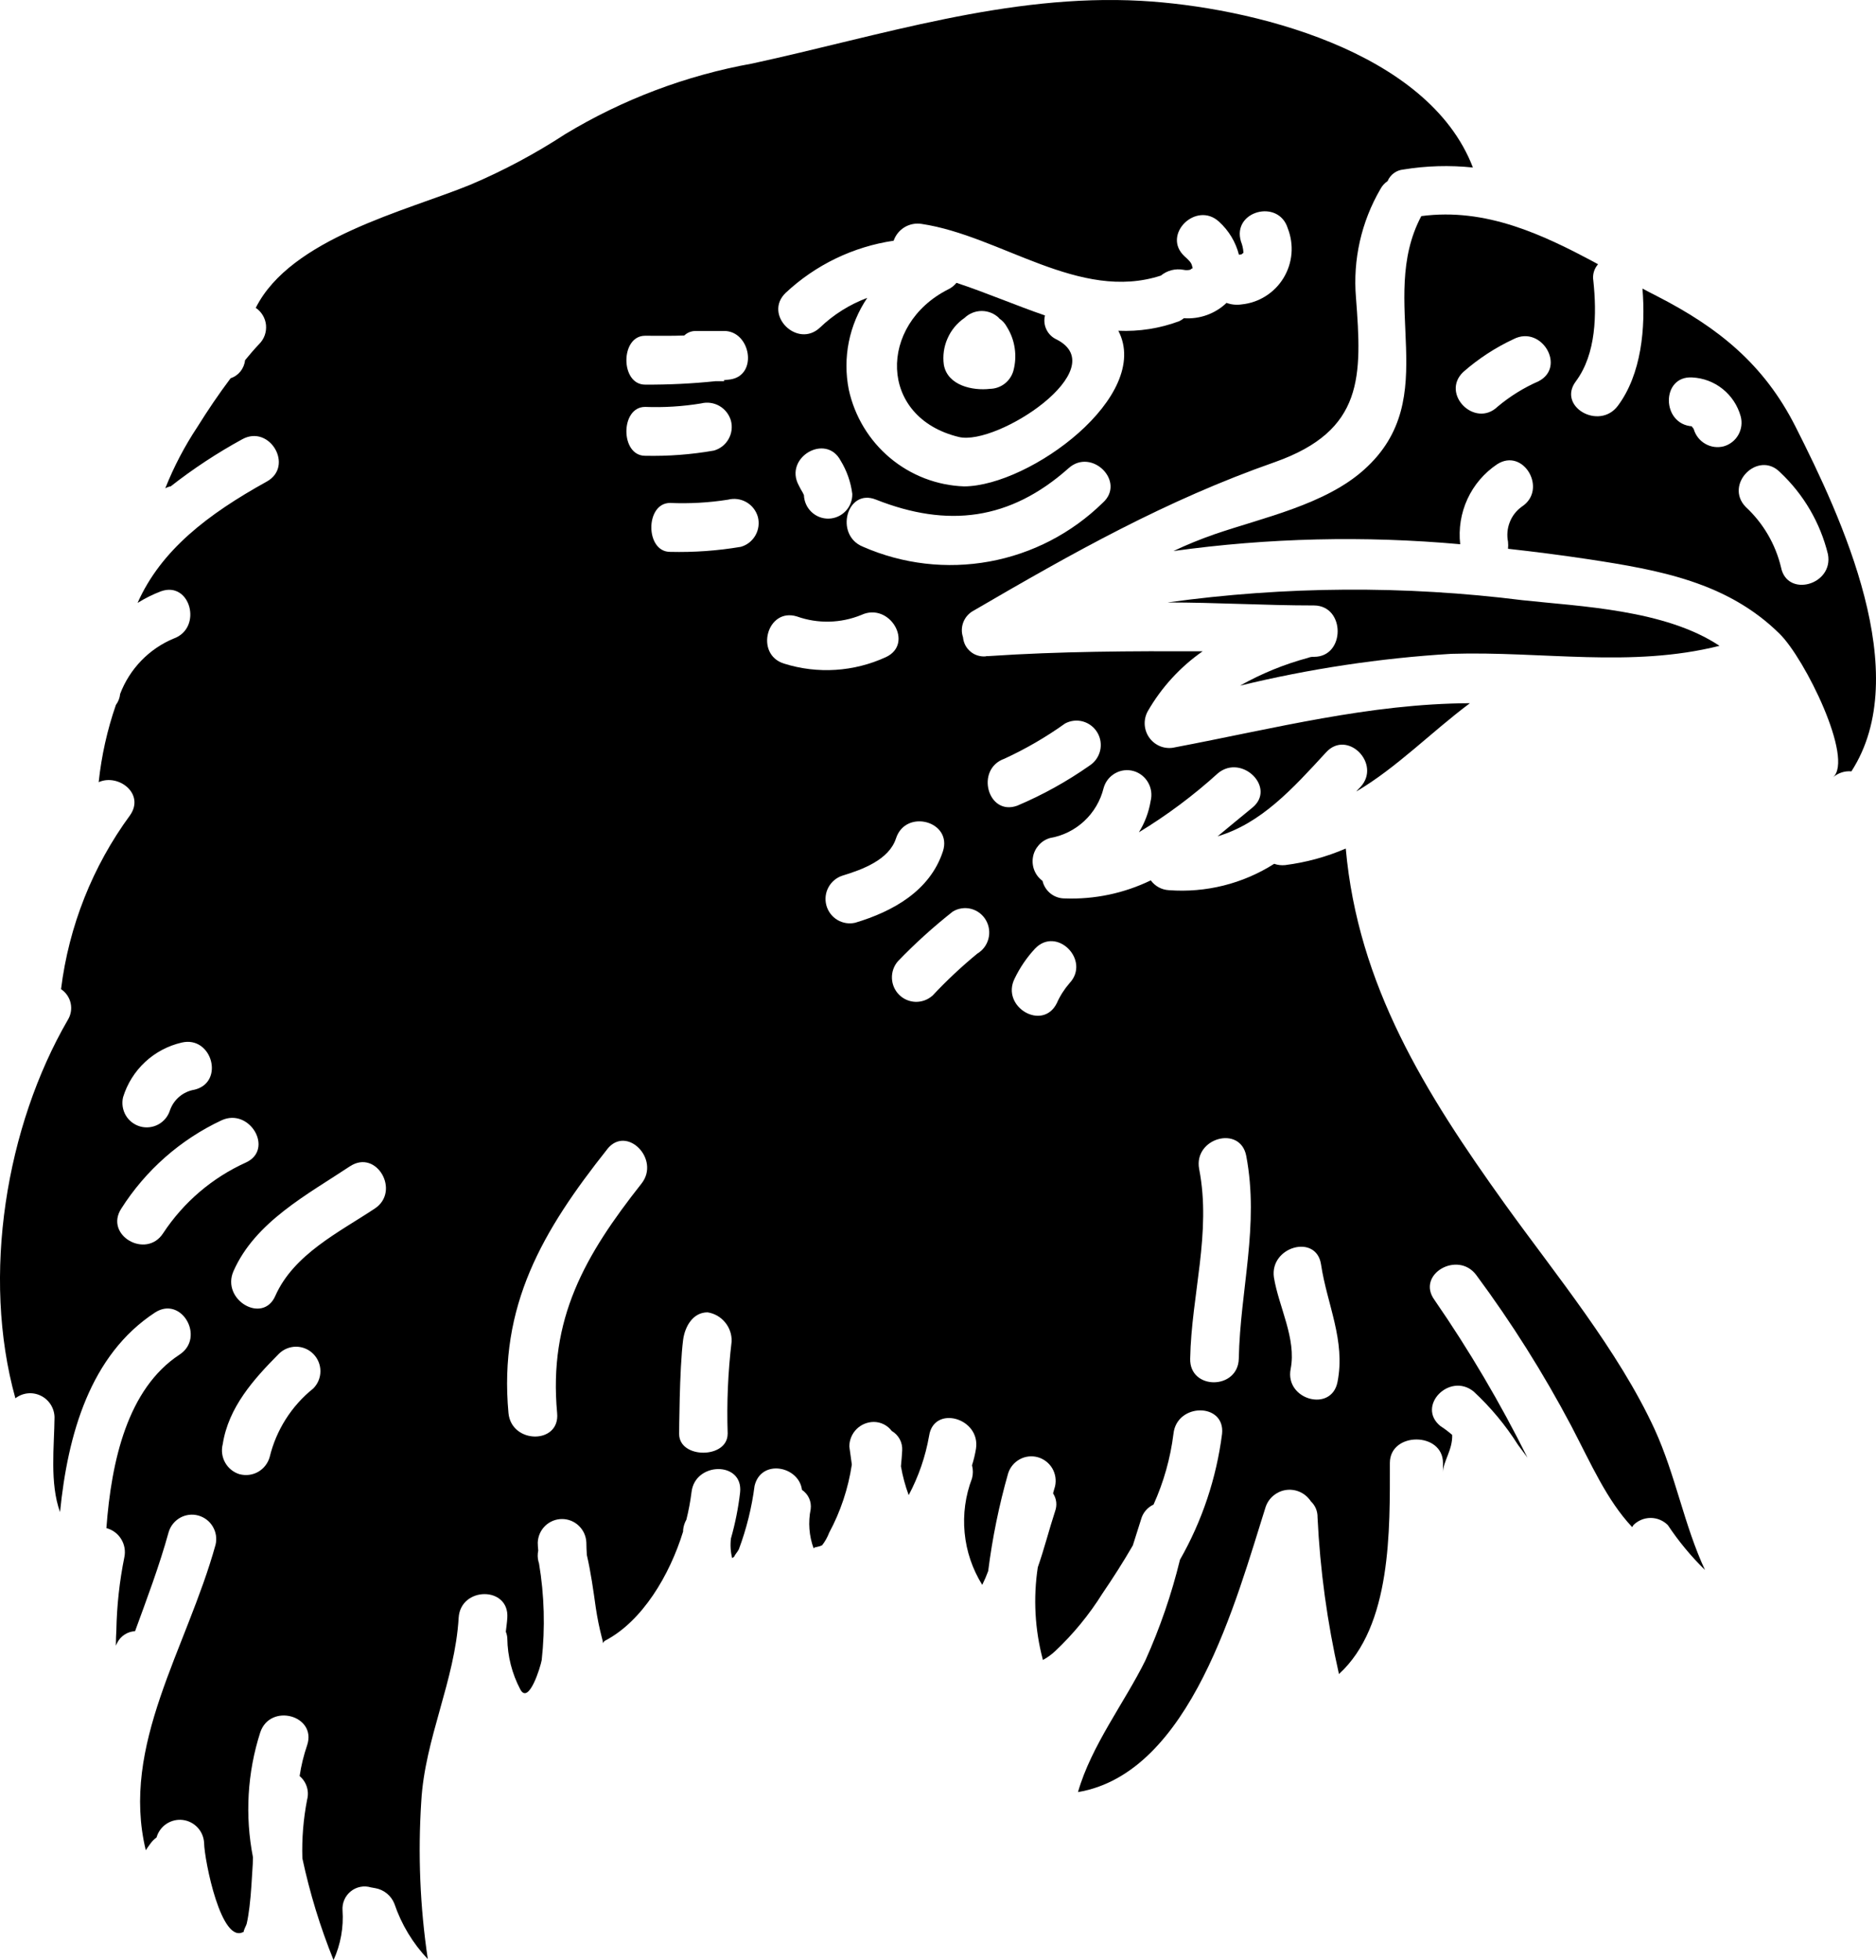 <svg width="45" height="47" viewBox="0 0 45 47" fill="none" xmlns="http://www.w3.org/2000/svg">
<path d="M31.521 14.518C30.349 14.518 29.176 14.446 28.004 14.446C30.829 14.055 33.692 14.037 36.521 14.392C37.891 14.542 39.936 14.614 41.246 15.486C39.123 16.02 36.999 15.61 34.811 15.678C33.103 15.781 31.408 16.037 29.745 16.441C30.259 16.151 30.808 15.927 31.377 15.774C31.423 15.755 31.472 15.747 31.521 15.75C32.275 15.75 32.275 14.524 31.521 14.518Z" fill="black"/>
<path d="M43.967 18.641C44.481 18.203 43.291 15.786 42.686 15.196C41.43 13.957 39.797 13.669 38.111 13.411C37.471 13.315 36.825 13.231 36.173 13.159C36.179 13.103 36.179 13.046 36.173 12.99C36.142 12.833 36.156 12.67 36.215 12.521C36.273 12.371 36.374 12.242 36.504 12.149C37.131 11.74 36.545 10.724 35.911 11.133C35.602 11.34 35.356 11.628 35.2 11.966C35.044 12.305 34.984 12.68 35.026 13.05C32.735 12.843 30.427 12.897 28.148 13.213C28.47 13.061 28.799 12.927 29.135 12.81C30.289 12.413 31.791 12.101 32.724 11.259C34.649 9.534 33.017 7.208 34.093 5.182C35.636 4.978 37 5.615 38.333 6.336C38.286 6.389 38.251 6.453 38.231 6.522C38.212 6.59 38.208 6.663 38.22 6.733C38.303 7.522 38.292 8.482 37.801 9.143C37.347 9.745 38.357 10.328 38.806 9.733C39.374 8.975 39.476 7.857 39.398 6.919C39.512 6.98 39.625 7.04 39.745 7.1C41.211 7.851 42.311 8.729 43.07 10.232C44.177 12.419 45.923 16.158 44.41 18.496C44.33 18.489 44.25 18.498 44.174 18.523C44.097 18.549 44.027 18.588 43.967 18.641ZM36.312 8.129C35.871 8.334 35.462 8.601 35.097 8.922C34.553 9.445 35.379 10.274 35.923 9.752C36.219 9.503 36.55 9.298 36.904 9.143C37.573 8.801 36.981 7.792 36.312 8.129ZM41.754 9.982C41.682 9.724 41.531 9.495 41.323 9.328C41.115 9.161 40.859 9.064 40.593 9.051C39.842 9.004 39.847 10.176 40.593 10.223C40.556 10.22 40.612 10.248 40.629 10.293C40.673 10.441 40.772 10.567 40.906 10.643C41.039 10.72 41.197 10.741 41.346 10.703C41.495 10.661 41.622 10.562 41.698 10.427C41.775 10.291 41.795 10.132 41.754 9.982ZM43.847 13.288C43.663 12.536 43.264 11.854 42.701 11.326C42.175 10.787 41.35 11.614 41.875 12.156C42.293 12.543 42.588 13.046 42.721 13.601C42.865 14.341 43.989 14.026 43.847 13.288H43.847Z" fill="black"/>
<path d="M23.003 10.479C21.059 10.01 21.071 7.781 22.746 6.938C22.822 6.901 22.889 6.848 22.943 6.782C23.655 7.017 24.36 7.322 25.066 7.564C25.038 7.678 25.05 7.798 25.102 7.904C25.153 8.009 25.24 8.093 25.347 8.141C26.724 8.85 23.925 10.695 23.003 10.479ZM24.153 7.84C24.109 7.757 24.045 7.687 23.967 7.635C23.967 7.631 23.965 7.627 23.962 7.624C23.851 7.517 23.703 7.457 23.549 7.457C23.395 7.457 23.247 7.517 23.136 7.624C22.957 7.746 22.816 7.916 22.729 8.115C22.641 8.313 22.61 8.532 22.64 8.747C22.729 9.246 23.333 9.373 23.746 9.324C23.873 9.322 23.997 9.279 24.098 9.201C24.199 9.123 24.273 9.015 24.308 8.892C24.356 8.715 24.367 8.531 24.34 8.35C24.314 8.169 24.25 7.995 24.153 7.84Z" fill="black"/>
<path d="M33.662 4.065C33.58 4.073 33.502 4.102 33.436 4.151C33.369 4.2 33.317 4.266 33.285 4.342C33.213 4.391 33.153 4.457 33.112 4.534C32.654 5.32 32.449 6.229 32.526 7.136C32.669 9.018 32.723 10.322 30.582 11.08C27.974 11.993 25.743 13.25 23.351 14.644C23.241 14.703 23.155 14.8 23.109 14.916C23.063 15.033 23.059 15.162 23.1 15.281C23.106 15.348 23.125 15.412 23.155 15.471C23.186 15.53 23.229 15.583 23.28 15.625C23.331 15.668 23.39 15.7 23.454 15.719C23.517 15.738 23.584 15.745 23.65 15.738C23.659 15.733 23.67 15.73 23.68 15.732H23.716C25.426 15.617 27.137 15.611 28.848 15.617C28.309 15.993 27.86 16.484 27.532 17.054C27.476 17.155 27.451 17.27 27.459 17.386C27.468 17.501 27.509 17.611 27.579 17.703C27.649 17.795 27.744 17.864 27.852 17.903C27.961 17.941 28.078 17.947 28.19 17.919C30.564 17.469 32.849 16.873 35.259 16.862C34.332 17.553 33.507 18.406 32.533 18.979C32.563 18.943 32.599 18.907 32.635 18.87C33.143 18.317 32.318 17.482 31.809 18.04C31.002 18.918 30.254 19.742 29.207 20.054C29.476 19.831 29.751 19.603 30.038 19.369C30.624 18.894 29.793 18.07 29.219 18.538C28.632 19.071 27.996 19.546 27.319 19.957C27.461 19.729 27.556 19.475 27.6 19.21C27.638 19.06 27.618 18.901 27.542 18.767C27.466 18.632 27.341 18.532 27.193 18.489C27.119 18.468 27.041 18.462 26.965 18.471C26.889 18.48 26.815 18.505 26.748 18.543C26.681 18.581 26.622 18.632 26.574 18.693C26.527 18.754 26.492 18.824 26.472 18.898C26.397 19.202 26.235 19.477 26.007 19.689C25.778 19.902 25.493 20.043 25.186 20.095C25.082 20.125 24.989 20.184 24.917 20.265C24.845 20.346 24.796 20.445 24.778 20.552C24.759 20.659 24.771 20.77 24.811 20.87C24.852 20.971 24.919 21.058 25.007 21.122C25.035 21.242 25.103 21.349 25.2 21.426C25.296 21.502 25.416 21.544 25.539 21.543C26.252 21.57 26.961 21.421 27.604 21.11C27.654 21.179 27.719 21.235 27.793 21.276C27.867 21.317 27.95 21.34 28.034 21.345C28.923 21.413 29.811 21.192 30.564 20.713C30.649 20.743 30.738 20.753 30.827 20.744C31.328 20.68 31.817 20.547 32.281 20.347C32.574 23.623 34.181 26.2 36.097 28.87C37.311 30.559 38.818 32.38 39.69 34.273C40.193 35.373 40.396 36.57 40.898 37.646C40.564 37.319 40.266 36.959 40.007 36.57C39.897 36.46 39.749 36.398 39.594 36.398C39.439 36.398 39.29 36.46 39.181 36.57C39.172 36.587 39.162 36.603 39.151 36.618C38.541 35.969 38.17 35.109 37.686 34.183C37.02 32.925 36.261 31.72 35.414 30.577C34.971 29.976 33.961 30.559 34.41 31.172C35.242 32.377 35.987 33.641 36.64 34.953C36.557 34.845 36.484 34.736 36.413 34.646C36.115 34.175 35.757 33.745 35.348 33.366C34.77 32.897 33.967 33.721 34.553 34.196C34.652 34.259 34.745 34.33 34.834 34.407C34.846 34.767 34.613 35.05 34.613 35.302V35.08C34.613 34.329 33.339 34.329 33.339 35.08C33.339 36.673 33.386 38.987 32.118 40.141C31.837 38.906 31.665 37.649 31.604 36.384C31.606 36.312 31.592 36.241 31.565 36.174C31.537 36.108 31.495 36.048 31.443 35.999C31.437 35.987 31.425 35.975 31.419 35.963C31.417 35.963 31.416 35.963 31.415 35.962C31.413 35.961 31.413 35.959 31.413 35.958C31.346 35.871 31.257 35.804 31.155 35.764C31.053 35.724 30.943 35.712 30.835 35.73C30.727 35.748 30.626 35.795 30.543 35.865C30.459 35.936 30.396 36.028 30.36 36.132C29.655 38.356 28.566 42.515 25.858 42.972C26.175 41.86 26.982 40.813 27.473 39.817C27.823 39.039 28.102 38.23 28.304 37.401C28.835 36.471 29.178 35.445 29.314 34.381C29.392 33.63 28.226 33.634 28.148 34.381C28.075 34.968 27.913 35.54 27.67 36.078C27.597 36.111 27.532 36.161 27.481 36.222C27.429 36.283 27.392 36.355 27.371 36.433C27.305 36.643 27.239 36.848 27.173 37.058C26.94 37.461 26.689 37.851 26.443 38.212C26.125 38.72 25.744 39.184 25.308 39.594C25.219 39.677 25.121 39.748 25.014 39.805V39.793C24.823 39.072 24.782 38.318 24.894 37.581C25.05 37.136 25.164 36.679 25.308 36.24C25.334 36.169 25.344 36.093 25.336 36.018C25.327 35.943 25.301 35.871 25.26 35.808C25.277 35.753 25.289 35.694 25.308 35.639C25.341 35.492 25.317 35.337 25.24 35.207C25.163 35.078 25.039 34.983 24.894 34.942C24.749 34.902 24.594 34.919 24.462 34.991C24.329 35.063 24.229 35.183 24.183 35.327C23.964 36.095 23.804 36.878 23.704 37.671C23.663 37.784 23.615 37.895 23.561 38.003C23.326 37.626 23.181 37.198 23.139 36.755C23.096 36.312 23.157 35.864 23.316 35.449C23.343 35.346 23.343 35.239 23.316 35.136C23.357 35.006 23.389 34.874 23.411 34.739C23.525 34 22.401 33.682 22.287 34.427C22.2 34.925 22.034 35.406 21.797 35.851C21.714 35.627 21.652 35.396 21.611 35.16C21.623 35.028 21.635 34.901 21.641 34.782C21.647 34.688 21.627 34.594 21.583 34.511C21.538 34.428 21.471 34.359 21.39 34.312C21.34 34.245 21.275 34.191 21.2 34.153C21.125 34.116 21.043 34.096 20.959 34.096C20.804 34.097 20.655 34.159 20.545 34.269C20.435 34.38 20.374 34.529 20.373 34.685C20.391 34.824 20.415 34.976 20.433 35.118C20.347 35.691 20.163 36.244 19.889 36.753C19.848 36.861 19.791 36.962 19.721 37.053C19.613 37.107 19.518 37.09 19.518 37.132C19.407 36.83 19.382 36.503 19.446 36.188C19.458 36.099 19.445 36.008 19.408 35.926C19.371 35.844 19.311 35.775 19.237 35.725C19.165 35.154 18.256 34.974 18.1 35.629C18.033 36.149 17.906 36.659 17.723 37.15C17.694 37.21 17.604 37.312 17.622 37.312C17.606 37.333 17.586 37.35 17.562 37.36C17.524 37.207 17.514 37.048 17.533 36.891C17.636 36.529 17.71 36.159 17.753 35.785C17.832 35.034 16.665 35.046 16.587 35.785C16.559 36.006 16.518 36.225 16.464 36.44C16.421 36.516 16.394 36.6 16.386 36.687V36.723C16.063 37.775 15.405 38.875 14.52 39.338C14.507 39.345 14.495 39.354 14.486 39.365C14.476 39.377 14.47 39.39 14.466 39.404C14.46 39.357 14.45 39.311 14.436 39.266C14.376 39.031 14.328 38.797 14.292 38.556C14.232 38.13 14.173 37.703 14.077 37.288C14.071 37.186 14.065 37.084 14.065 36.988C14.059 36.836 13.995 36.693 13.886 36.588C13.778 36.483 13.633 36.424 13.482 36.424C13.331 36.424 13.186 36.483 13.077 36.588C12.969 36.693 12.905 36.836 12.899 36.988C12.899 37.054 12.905 37.12 12.911 37.18C12.892 37.267 12.894 37.358 12.916 37.444C12.923 37.456 12.923 37.475 12.929 37.486C13.058 38.252 13.079 39.033 12.994 39.806C12.964 39.974 12.684 40.888 12.48 40.509C12.282 40.133 12.175 39.715 12.169 39.289C12.167 39.233 12.155 39.178 12.133 39.127C12.145 39.013 12.163 38.904 12.169 38.79C12.217 38.033 11.05 38.039 11.002 38.79C10.913 40.305 10.19 41.687 10.105 43.196C10.023 44.458 10.075 45.726 10.262 46.977C9.902 46.598 9.628 46.144 9.46 45.648C9.422 45.552 9.359 45.467 9.278 45.401C9.197 45.336 9.101 45.292 8.999 45.275C8.975 45.269 8.951 45.269 8.933 45.263C8.922 45.263 8.909 45.257 8.898 45.257C8.816 45.232 8.729 45.228 8.645 45.244C8.56 45.261 8.481 45.297 8.415 45.351C8.348 45.405 8.294 45.474 8.26 45.553C8.225 45.632 8.21 45.718 8.216 45.804C8.245 46.214 8.171 46.626 8.001 47C7.681 46.21 7.431 45.393 7.253 44.56C7.238 44.088 7.277 43.616 7.367 43.153C7.394 43.051 7.391 42.944 7.359 42.844C7.327 42.744 7.268 42.655 7.187 42.588C7.224 42.337 7.285 42.089 7.367 41.849C7.606 41.133 6.481 40.827 6.242 41.542C5.932 42.509 5.873 43.539 6.068 44.536C6.068 44.59 6.063 44.644 6.063 44.698C6.039 45.04 6.027 45.383 5.985 45.719C5.967 45.858 5.949 45.99 5.919 46.122C5.907 46.176 5.824 46.315 5.854 46.315C5.309 46.663 4.904 44.602 4.896 44.198C4.891 44.059 4.836 43.926 4.742 43.824C4.648 43.722 4.521 43.657 4.384 43.64C4.247 43.623 4.108 43.657 3.993 43.733C3.877 43.81 3.793 43.926 3.755 44.059C3.7 44.1 3.651 44.148 3.611 44.203C3.57 44.258 3.533 44.312 3.497 44.366C2.887 41.842 4.478 39.539 5.171 37.039C5.206 36.891 5.182 36.736 5.104 36.605C5.027 36.475 4.902 36.38 4.756 36.34C4.611 36.3 4.455 36.319 4.323 36.392C4.191 36.466 4.092 36.587 4.047 36.733C3.82 37.556 3.521 38.343 3.24 39.113C3.15 39.118 3.063 39.146 2.987 39.196C2.912 39.245 2.85 39.314 2.81 39.395C2.801 39.418 2.79 39.44 2.779 39.461C2.779 39.317 2.786 39.191 2.791 39.094C2.802 38.505 2.866 37.917 2.983 37.339C3.014 37.19 2.987 37.034 2.906 36.904C2.826 36.774 2.699 36.68 2.552 36.642C2.672 35.025 3.061 33.3 4.305 32.483C4.933 32.074 4.353 31.059 3.718 31.473C2.164 32.489 1.625 34.394 1.44 36.258C1.189 35.56 1.302 34.683 1.308 33.98C1.305 33.871 1.272 33.766 1.214 33.676C1.155 33.585 1.073 33.512 0.976 33.466C0.879 33.419 0.771 33.4 0.664 33.411C0.557 33.422 0.455 33.463 0.369 33.529C-0.45 30.584 0.148 27.007 1.625 24.459C1.7 24.339 1.725 24.194 1.695 24.056C1.665 23.918 1.582 23.797 1.464 23.719C1.651 22.209 2.221 20.773 3.12 19.548C3.48 19.031 2.839 18.544 2.367 18.755C2.434 18.124 2.572 17.503 2.78 16.903C2.838 16.826 2.873 16.735 2.882 16.639C2.995 16.341 3.168 16.07 3.389 15.841C3.61 15.613 3.875 15.432 4.168 15.311C4.867 15.058 4.568 13.922 3.857 14.18C3.663 14.254 3.477 14.347 3.3 14.457C3.863 13.189 4.987 12.329 6.398 11.548C7.061 11.181 6.47 10.171 5.812 10.532C5.21 10.861 4.635 11.239 4.095 11.662C4.049 11.67 4.004 11.686 3.964 11.71C4.169 11.194 4.428 10.7 4.735 10.237C4.986 9.835 5.25 9.444 5.531 9.071C5.624 9.04 5.706 8.983 5.768 8.906C5.829 8.829 5.868 8.736 5.878 8.638C5.985 8.506 6.099 8.374 6.218 8.248C6.277 8.189 6.322 8.118 6.35 8.04C6.378 7.962 6.388 7.878 6.381 7.795C6.373 7.712 6.347 7.632 6.304 7.561C6.262 7.49 6.204 7.429 6.135 7.382C6.973 5.711 9.748 5.058 11.279 4.431C12.073 4.095 12.835 3.688 13.557 3.217C14.938 2.382 16.46 1.808 18.046 1.523C21.121 0.856 24.182 -0.155 27.37 0.02C29.978 0.164 34.254 1.204 35.331 4.017C34.775 3.959 34.214 3.975 33.662 4.065ZM30.558 30.631C30.672 31.335 31.102 32.098 30.959 32.826C30.815 33.565 31.939 33.877 32.083 33.138C32.28 32.142 31.832 31.281 31.688 30.319C31.575 29.575 30.45 29.893 30.558 30.632V30.631ZM29.715 32.579C29.75 30.914 30.21 29.387 29.894 27.717C29.75 26.969 28.626 27.29 28.764 28.029C29.063 29.562 28.578 31.047 28.549 32.579C28.53 33.337 29.697 33.331 29.715 32.58V32.579ZM5.75 35.35C5.899 35.389 6.058 35.369 6.192 35.293C6.326 35.216 6.425 35.09 6.468 34.941C6.625 34.291 6.993 33.711 7.514 33.294C7.624 33.184 7.686 33.035 7.686 32.879C7.686 32.724 7.624 32.574 7.514 32.464C7.405 32.354 7.256 32.292 7.101 32.292C6.947 32.292 6.798 32.354 6.688 32.464C6.085 33.071 5.481 33.744 5.343 34.628C5.304 34.778 5.325 34.937 5.401 35.072C5.477 35.207 5.602 35.307 5.75 35.351V35.35ZM4.356 25C4.029 25.076 3.726 25.236 3.48 25.466C3.233 25.696 3.051 25.987 2.952 26.31C2.917 26.458 2.941 26.614 3.017 26.745C3.094 26.876 3.219 26.971 3.365 27.012C3.51 27.052 3.666 27.034 3.799 26.962C3.932 26.889 4.032 26.768 4.077 26.623C4.122 26.495 4.2 26.382 4.303 26.296C4.406 26.209 4.53 26.152 4.663 26.13C5.397 25.955 5.086 24.826 4.356 25ZM5.313 26.864C4.328 27.326 3.494 28.06 2.909 28.981C2.496 29.618 3.507 30.201 3.914 29.57C4.403 28.828 5.091 28.24 5.9 27.875C6.581 27.561 5.989 26.551 5.313 26.864V26.864ZM8.399 27.963C7.377 28.643 6.121 29.298 5.6 30.482C5.301 31.167 6.306 31.762 6.605 31.071C7.048 30.075 8.13 29.55 8.991 28.979C9.614 28.565 9.034 27.549 8.399 27.964V27.963ZM26.449 12.059C27.017 11.554 26.186 10.725 25.63 11.229C24.225 12.479 22.729 12.659 21.012 11.98C20.31 11.697 20.008 12.834 20.701 13.11C21.655 13.528 22.711 13.651 23.734 13.464C24.758 13.277 25.703 12.788 26.449 12.059L26.449 12.059ZM20.444 11.842C20.408 11.558 20.312 11.286 20.163 11.043C19.81 10.381 18.8 10.97 19.159 11.637C19.188 11.697 19.219 11.752 19.255 11.812L19.284 11.872C19.289 12.026 19.355 12.172 19.466 12.277C19.578 12.383 19.726 12.44 19.879 12.436C20.033 12.432 20.178 12.367 20.284 12.256C20.39 12.145 20.448 11.996 20.444 11.842ZM25.349 24.057C25.426 23.882 25.529 23.72 25.654 23.576C26.168 23.029 25.349 22.2 24.828 22.746C24.629 22.96 24.464 23.203 24.337 23.467C24.003 24.141 25.008 24.736 25.349 24.057ZM24.399 19.32C25.009 19.062 25.591 18.74 26.134 18.359C26.261 18.278 26.352 18.15 26.388 18.003C26.424 17.856 26.401 17.7 26.325 17.57C26.249 17.439 26.125 17.343 25.98 17.301C25.835 17.26 25.68 17.277 25.547 17.349C25.09 17.676 24.603 17.958 24.093 18.193C23.387 18.442 23.692 19.573 24.398 19.32H24.399ZM22.366 23.877C22.702 23.517 23.062 23.18 23.442 22.867C23.575 22.788 23.671 22.66 23.71 22.51C23.749 22.36 23.728 22.201 23.651 22.067C23.613 22 23.562 21.942 23.502 21.895C23.441 21.848 23.372 21.814 23.297 21.794C23.223 21.774 23.146 21.77 23.07 21.781C22.994 21.792 22.922 21.817 22.856 21.857C22.39 22.224 21.95 22.622 21.539 23.049C21.441 23.161 21.39 23.307 21.395 23.456C21.4 23.605 21.461 23.746 21.566 23.852C21.671 23.957 21.812 24.018 21.96 24.023C22.108 24.027 22.253 23.975 22.364 23.877H22.366ZM20.511 22.127C21.415 21.857 22.306 21.364 22.618 20.414C22.851 19.693 21.727 19.386 21.493 20.102C21.326 20.619 20.68 20.853 20.207 20.997C20.065 21.043 19.945 21.143 19.873 21.275C19.801 21.407 19.783 21.562 19.822 21.708C19.861 21.853 19.954 21.978 20.082 22.056C20.211 22.134 20.364 22.16 20.51 22.127H20.511ZM17.455 34.383C17.43 33.642 17.462 32.901 17.55 32.165C17.555 31.998 17.499 31.835 17.392 31.707C17.286 31.578 17.136 31.493 16.972 31.468C16.619 31.468 16.428 31.811 16.386 32.129C16.296 32.827 16.291 34.383 16.291 34.383C16.288 34.984 17.454 34.984 17.454 34.381L17.455 34.383ZM14.567 27.555C13.017 29.509 11.959 31.305 12.197 33.884C12.269 34.631 13.437 34.636 13.364 33.884C13.155 31.624 14.028 30.103 15.385 28.384C15.851 27.801 15.031 26.966 14.566 27.555H14.567ZM17.125 10.804C17.274 10.762 17.4 10.663 17.476 10.528C17.553 10.393 17.573 10.233 17.532 10.083C17.488 9.935 17.389 9.81 17.255 9.733C17.121 9.657 16.963 9.636 16.814 9.674C16.372 9.747 15.923 9.774 15.474 9.757C14.876 9.757 14.876 10.929 15.474 10.929C16.027 10.941 16.58 10.9 17.125 10.804ZM17.37 7.937H16.671C16.575 7.94 16.483 7.978 16.414 8.045C16.108 8.057 15.797 8.051 15.474 8.051C14.876 8.051 14.876 9.223 15.474 9.223C16.04 9.226 16.605 9.199 17.168 9.14H17.371C17.366 9.133 17.364 9.124 17.365 9.116L17.521 9.098C18.19 8.994 18.005 7.936 17.37 7.936V7.937ZM18.178 12.391C18.135 12.242 18.036 12.116 17.902 12.04C17.768 11.964 17.609 11.943 17.46 11.982C17.001 12.054 16.537 12.08 16.073 12.06C15.474 12.06 15.474 13.233 16.073 13.233C16.641 13.247 17.21 13.207 17.771 13.112C17.92 13.07 18.046 12.97 18.122 12.835C18.198 12.7 18.218 12.54 18.178 12.39V12.391ZM18.806 15.912C19.613 16.166 20.484 16.11 21.252 15.756C21.934 15.438 21.341 14.428 20.66 14.746C20.167 14.947 19.618 14.96 19.116 14.782C18.399 14.56 18.094 15.69 18.806 15.912ZM30.891 5.478C30.67 4.756 29.546 5.063 29.767 5.79C29.799 5.871 29.819 5.956 29.826 6.043V6.067C29.822 6.071 29.815 6.073 29.809 6.073L29.785 6.097C29.767 6.103 29.743 6.103 29.719 6.109C29.641 5.803 29.474 5.527 29.24 5.315C28.69 4.811 27.859 5.634 28.414 6.146C28.504 6.229 28.576 6.29 28.594 6.374C28.6 6.404 28.606 6.41 28.606 6.415V6.439H28.6V6.433C28.588 6.439 28.546 6.464 28.564 6.464C28.506 6.481 28.444 6.483 28.384 6.469C28.29 6.452 28.193 6.455 28.101 6.479C28.008 6.503 27.921 6.547 27.847 6.608C25.891 7.245 24.006 5.653 22.106 5.369C21.965 5.347 21.821 5.375 21.698 5.448C21.576 5.522 21.483 5.636 21.436 5.772C20.467 5.915 19.563 6.351 18.846 7.022C18.303 7.545 19.128 8.369 19.672 7.852C19.997 7.541 20.382 7.3 20.803 7.143C20.587 7.462 20.437 7.82 20.361 8.198C20.285 8.576 20.285 8.965 20.36 9.343C20.5 9.984 20.848 10.56 21.349 10.98C21.851 11.4 22.477 11.641 23.13 11.663C24.709 11.651 27.639 9.493 26.826 7.931C27.323 7.953 27.819 7.876 28.285 7.702C28.326 7.683 28.364 7.659 28.399 7.63C28.585 7.644 28.772 7.618 28.948 7.555C29.124 7.492 29.285 7.393 29.421 7.263C29.538 7.306 29.663 7.318 29.786 7.299C29.991 7.278 30.188 7.21 30.361 7.1C30.535 6.99 30.682 6.841 30.789 6.664C30.896 6.488 30.961 6.289 30.979 6.083C30.996 5.877 30.966 5.67 30.891 5.478Z" fill="black"/>
</svg>
